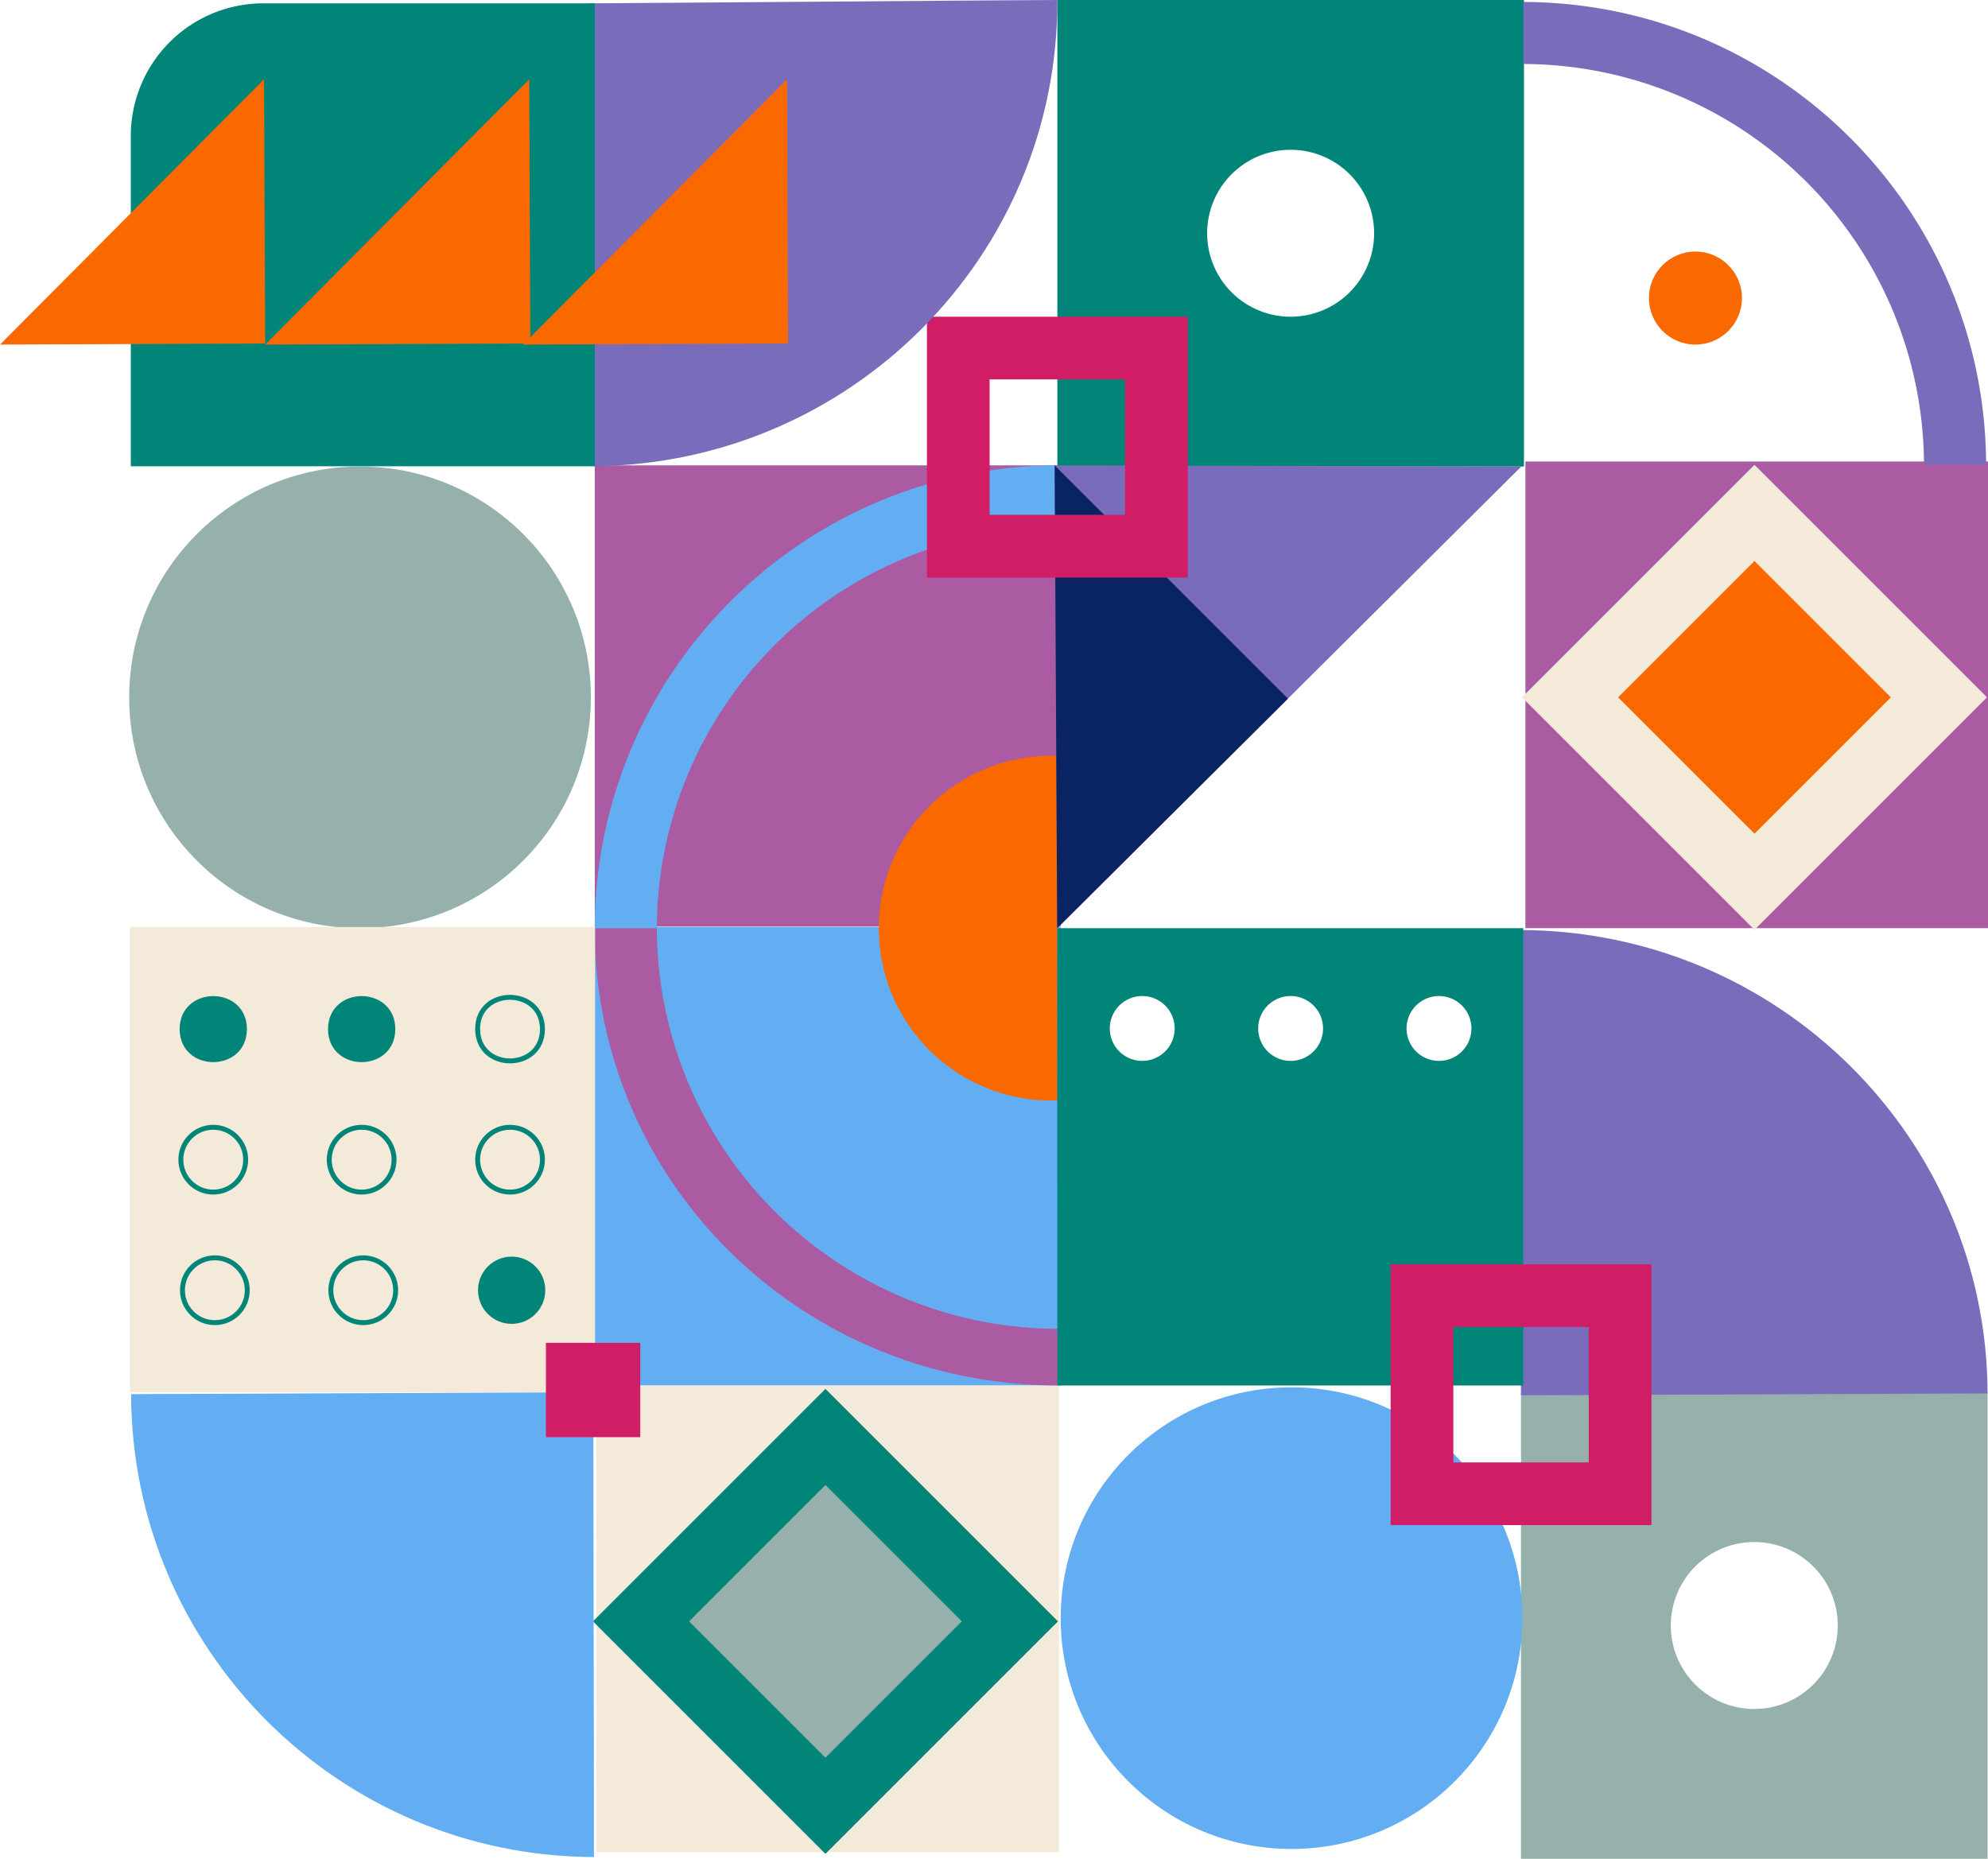 <svg id="Warstwa_2" data-name="Warstwa 2" xmlns="http://www.w3.org/2000/svg" viewBox="0 0 807.29 754.89"><defs><style>.cls-1{fill:#aa5ba2;}.cls-2{fill:#63adf2;}.cls-3{fill:#f3eada;}.cls-10,.cls-4{fill:#018578;}.cls-5{fill:#96b1ac;}.cls-6{fill:#796dbb;}.cls-7{fill:#f96900;}.cls-8{fill:#0a2463;}.cls-9{fill:#d11c66;}.cls-10,.cls-11{stroke:#018578;stroke-miterlimit:10;}.cls-11{fill:none;stroke-width:2px;}</style></defs><rect class="cls-1" x="241.53" y="188.99" width="189.2" height="187.32"/><rect class="cls-2" x="241.53" y="376.49" width="189.2" height="186.2"/><rect class="cls-3" x="242.18" y="562.69" width="187.85" height="189.52"/><rect class="cls-4" x="277.72" y="607.9" width="133.53" height="133.53" transform="translate(-385.45 425) rotate(-45)"/><rect class="cls-5" x="305.33" y="635.51" width="78.31" height="78.31" transform="translate(-385.45 425) rotate(-45)"/><rect class="cls-1" x="619.45" y="187.43" width="187.85" height="189.52"/><path class="cls-4" d="M438.65,16.2V205.67H628.13V16.2Zm94.74,128.63a33.9,33.9,0,1,1,33.89-33.9A33.9,33.9,0,0,1,533.39,144.83Z" transform="translate(-9.28 -16.2)"/><path class="cls-2" d="M276,393.15a163.2,163.2,0,0,1,162.7-162.73V205.19c-103.68.27-187.67,84.27-187.93,188Z" transform="translate(-9.28 -16.2)"/><path class="cls-1" d="M276,393.15a163.2,163.2,0,0,0,162.7,162.72v23C335,578.61,251,496.83,250.72,393.15Z" transform="translate(-9.28 -16.2)"/><path class="cls-6" d="M790.58,204.91A163.2,163.2,0,0,0,627.87,42.19V17c103.68.27,187.67,84.27,187.94,188Z" transform="translate(-9.28 -16.2)"/><circle class="cls-7" cx="688.49" cy="121.05" r="18.89"/><path class="cls-2" d="M62.52,582.38c.26,103.68,84.25,187.68,187.93,188V745.1l-.25-163.48" transform="translate(-9.28 -16.2)"/><path class="cls-5" d="M626.93,581.62V771.09H816.4V581.62Zm94.74,128.63a33.9,33.9,0,1,1,33.89-33.89A33.9,33.9,0,0,1,721.67,710.25Z" transform="translate(-9.28 -16.2)"/><path class="cls-7" d="M438.65,323.19a70,70,0,1,0,0,139.91Z" transform="translate(-9.28 -16.2)"/><polygon class="cls-6" points="428.28 188.99 429.31 376.95 617.76 189.47 428.28 188.99"/><polygon class="cls-8" points="429.31 376.95 428.28 188.99 523.02 283.72 429.31 376.95"/><path class="cls-9" d="M385.69,144.83V250.76H491.62V144.83Zm80.45,80.45h-55v-55h55Z" transform="translate(-9.28 -16.2)"/><path class="cls-6" d="M816.4,582.1c-.26-103.81-85.06-187.92-189.73-188.2v25.27l.25,163.69" transform="translate(-9.28 -16.2)"/><circle class="cls-2" cx="524.47" cy="657.16" r="93.74"/><path class="cls-6" d="M250.35,205.55c104.48-.87,188.63-85.5,188.3-189.35l-25.42.15L248.48,17.56" transform="translate(-9.28 -16.2)"/><circle class="cls-5" cx="146.2" cy="283.21" r="93.74"/><rect class="cls-3" x="654.99" y="232.64" width="133.53" height="133.53" transform="translate(-9.6 581.85) rotate(-45)"/><rect class="cls-7" x="682.6" y="260.25" width="78.31" height="78.31" transform="translate(-9.6 581.85) rotate(-45)"/><rect class="cls-3" x="52.71" y="376.49" width="188.94" height="188.94"/><path class="cls-10" d="M109.05,434.14c-.08,17.22-26.25,17.21-26.33,0C82.8,416.93,109,416.93,109.05,434.14Z" transform="translate(-9.28 -16.2)"/><path class="cls-10" d="M169.31,434.14c-.08,17.22-26.26,17.21-26.33,0C143.06,416.93,169.23,416.93,169.31,434.14Z" transform="translate(-9.28 -16.2)"/><path class="cls-11" d="M229.56,434.14c-.07,17.22-26.25,17.21-26.32,0S229.49,416.93,229.56,434.14Z" transform="translate(-9.28 -16.2)"/><circle class="cls-11" cx="86.6" cy="470.97" r="13.16"/><circle class="cls-11" cx="146.86" cy="470.97" r="13.16"/><circle class="cls-11" cx="207.12" cy="470.97" r="13.16"/><circle class="cls-11" cx="87.25" cy="523.99" r="13.16"/><circle class="cls-11" cx="147.51" cy="523.99" r="13.16"/><circle class="cls-10" cx="207.77" cy="523.99" r="13.16"/><path class="cls-4" d="M107,1.35H241.53a0,0,0,0,1,0,0v188a0,0,0,0,1,0,0H53.12a0,0,0,0,1,0,0V55.19A53.84,53.84,0,0,1,107,1.35Z"/><polygon class="cls-7" points="0 139.94 107.68 139.51 107.24 32.2 0 139.94"/><polygon class="cls-7" points="107.68 139.94 215.36 139.51 214.92 32.2 107.68 139.94"/><polygon class="cls-7" points="212.36 139.94 320.04 139.51 319.61 32.2 212.36 139.94"/><path class="cls-4" d="M438.59,393.15l.06,185.73H627.84V393.15Zm34.54,53.9a13.17,13.17,0,1,1,13.16-13.16A13.17,13.17,0,0,1,473.13,447.05Zm60.25,0a13.17,13.17,0,1,1,13.17-13.16A13.16,13.16,0,0,1,533.38,447.05Zm60.26,0a13.17,13.17,0,1,1,13.16-13.16A13.16,13.16,0,0,1,593.64,447.05Z" transform="translate(-9.28 -16.2)"/><rect class="cls-9" x="221.69" y="545.36" width="38.3" height="38.3"/><path class="cls-9" d="M574,529.65V635.58H679.9V529.65Zm80.45,80.46h-55v-55h55Z" transform="translate(-9.28 -16.2)"/></svg>